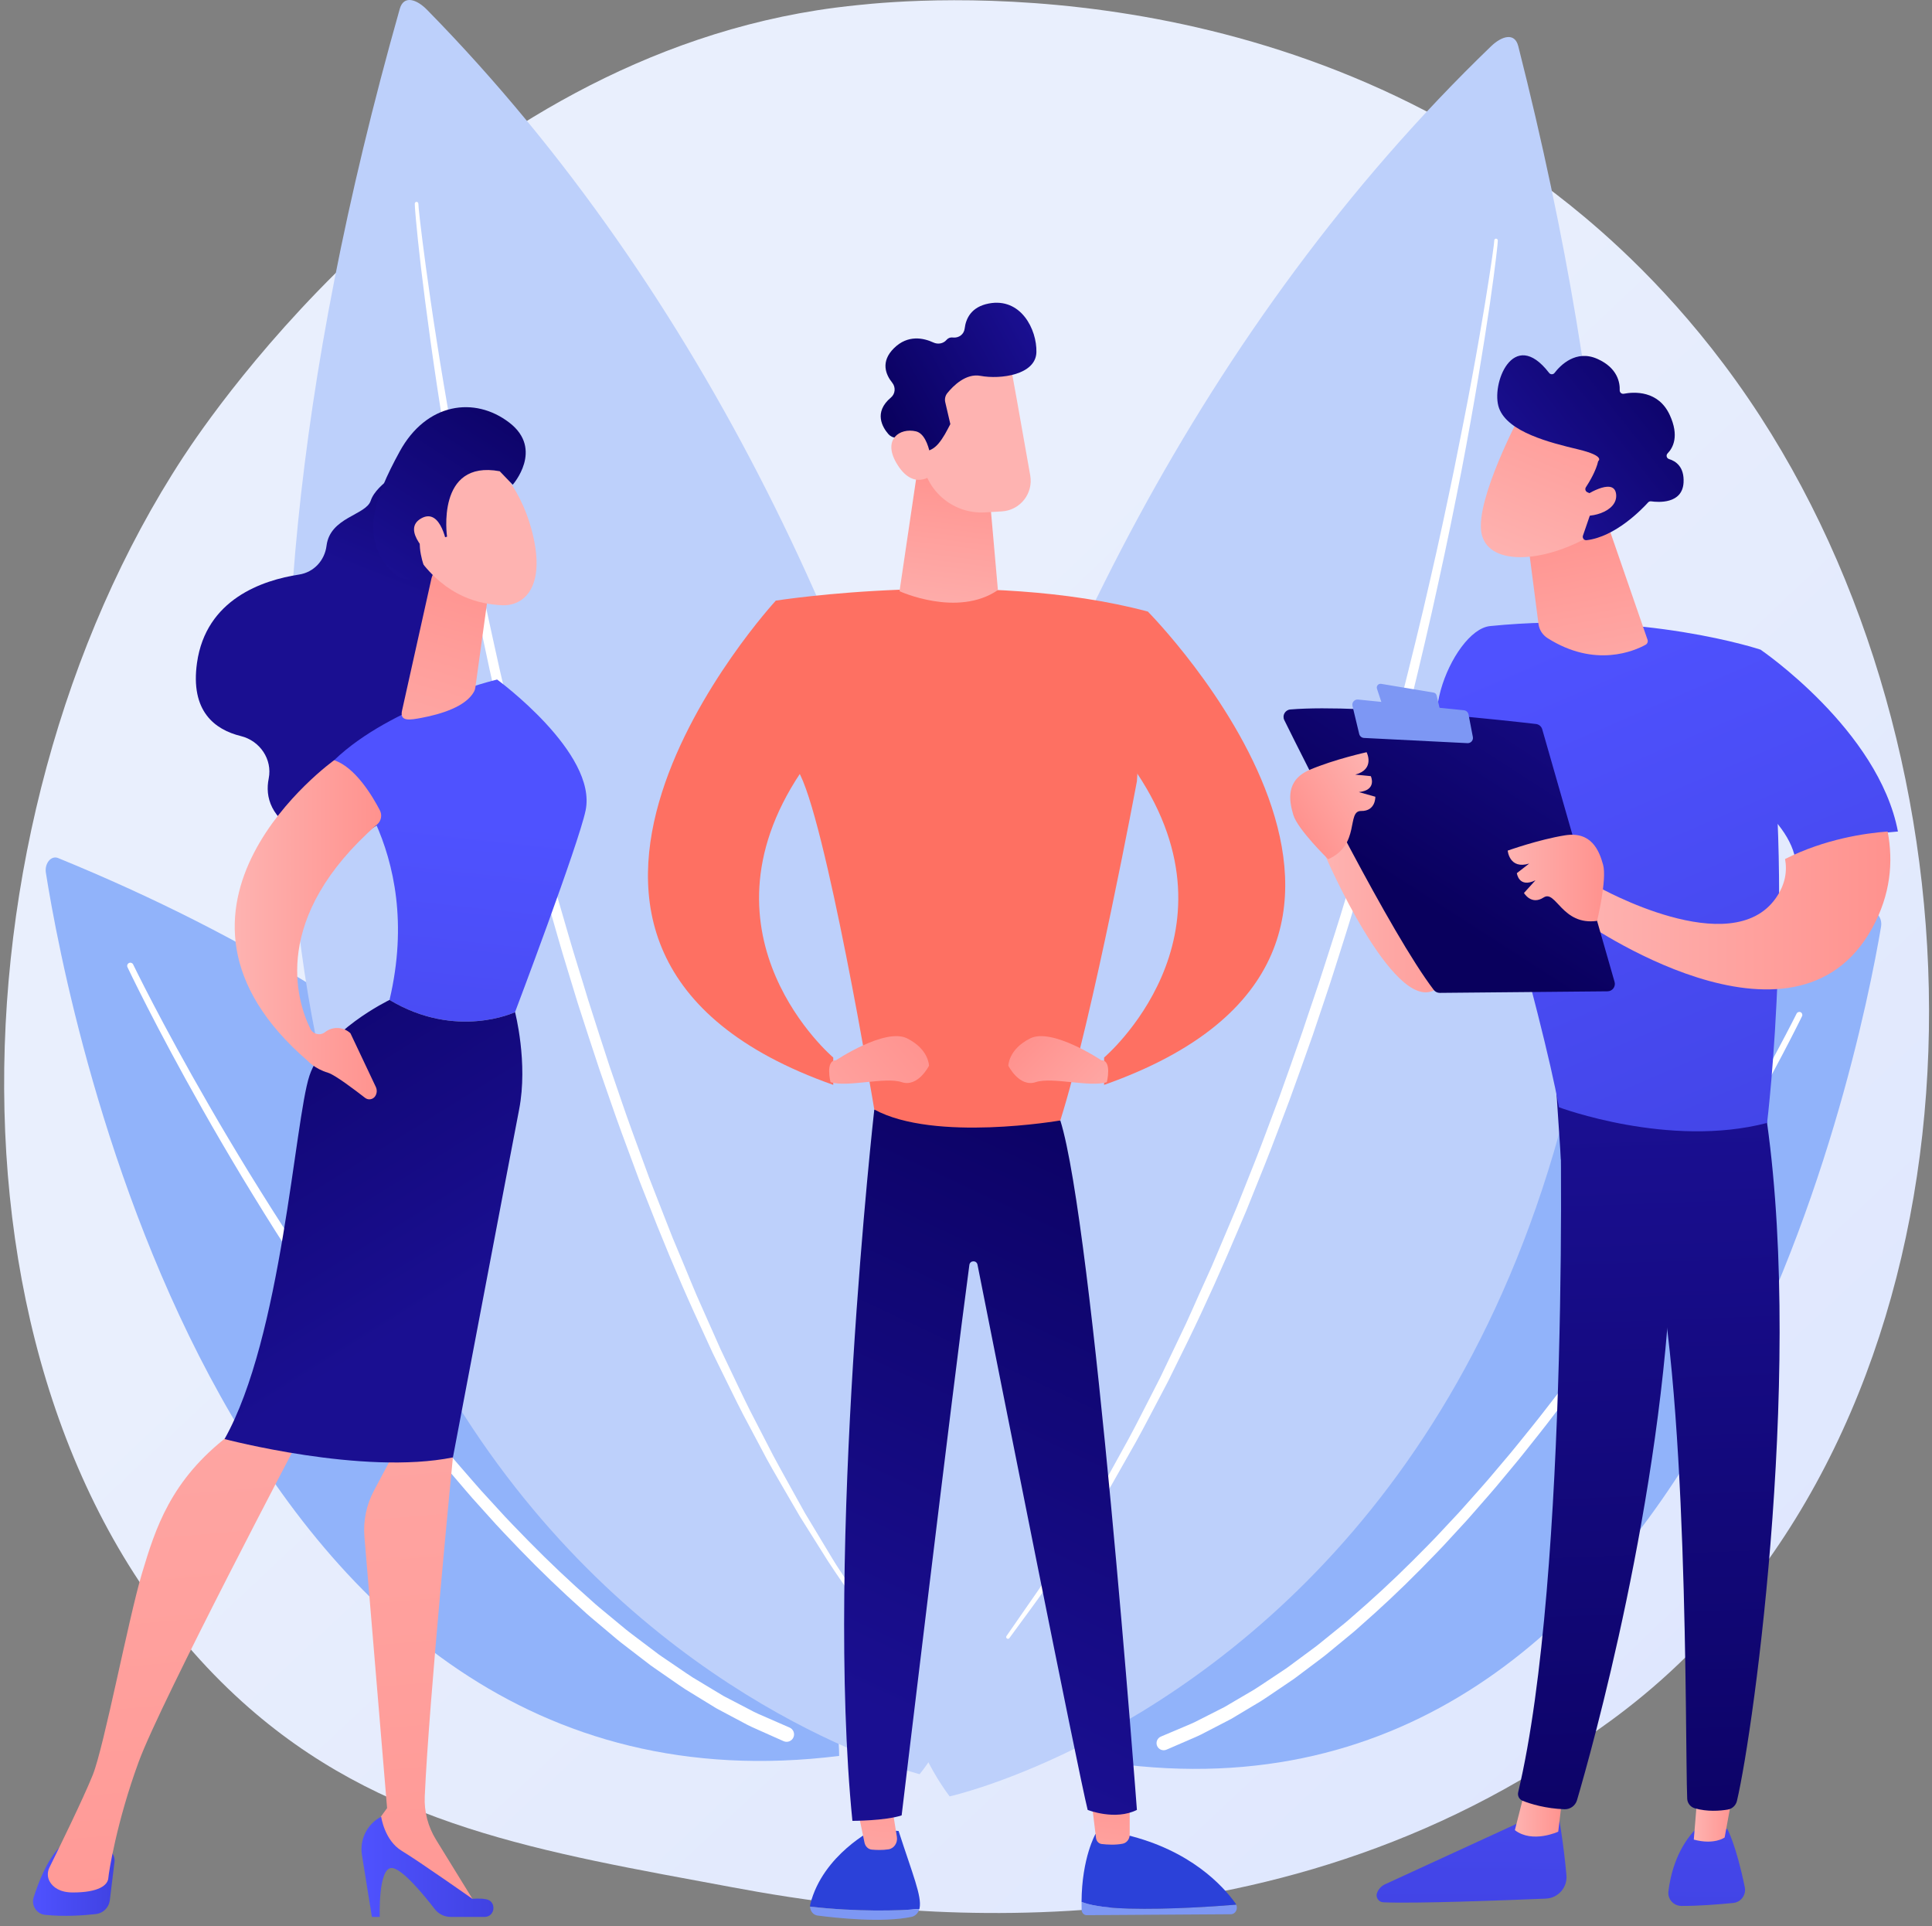 <svg width="312" height="311" viewBox="0 0 312 311" fill="none" xmlns="http://www.w3.org/2000/svg">
<rect x="0" y="0" width="312" height="311" fill="#808080" stroke="none"/>
<path d="M274.122 265.671C266.031 274.012 258.791 278.914 253.248 282.616C199.188 318.712 137.392 308.308 118.286 304.752C87.461 299.015 61.44 294.968 39.084 274.77C-11.716 228.873 -9.246 133.13 29.572 73.822C34.174 66.79 72.934 9.337 134.864 1.242C136.379 1.043 137.509 0.931 138.499 0.826C148.079 -0.188 207.448 -5.542 255.856 35.016C262.785 40.822 273.937 51.292 284.279 67.264C322.09 125.661 322.21 216.106 274.123 265.672L274.122 265.671Z" fill="url(#paint0_linear_346_129)"/>
<path d="M7.407 140.914C11.033 163.83 36.304 295.906 135.516 283.536C135.516 283.536 136.028 190.331 9.374 138.549C8.265 138.096 7.171 139.418 7.408 140.915L7.407 140.914Z" fill="#91B3FA"/>
<g style="mix-blend-mode:soft-light">
<path d="M21.505 155.741C21.505 155.741 22.628 158.069 24.727 162.093C25.777 164.102 27.068 166.536 28.588 169.306C30.104 172.077 31.845 175.188 33.791 178.554C35.732 181.924 37.889 185.542 40.213 189.343C42.556 193.132 45.046 197.116 47.73 201.167C50.384 205.236 53.236 209.368 56.178 213.533C57.657 215.609 59.181 217.679 60.704 219.761C62.271 221.809 63.802 223.898 65.41 225.927C67.023 227.952 68.595 230.009 70.258 231.979C71.08 232.972 71.899 233.964 72.716 234.952C73.538 235.936 74.39 236.89 75.22 237.854C76.059 238.812 76.88 239.778 77.722 240.718C78.574 241.647 79.421 242.572 80.265 243.493C81.928 245.354 83.668 247.098 85.353 248.838C88.744 252.297 92.16 255.498 95.487 258.43C96.301 259.185 97.151 259.872 97.981 260.557C98.81 261.243 99.627 261.919 100.43 262.583C101.221 263.262 102.041 263.875 102.845 264.478C103.646 265.083 104.433 265.676 105.204 266.259C105.589 266.549 105.97 266.837 106.347 267.122C106.728 267.401 107.121 267.653 107.501 267.916C108.265 268.435 109.009 268.942 109.736 269.436C110.466 269.924 111.162 270.426 111.868 270.867C112.58 271.295 113.272 271.712 113.942 272.114C114.612 272.517 115.261 272.908 115.887 273.285C116.2 273.475 116.507 273.659 116.809 273.841C117.12 274.003 117.426 274.164 117.726 274.32C118.925 274.944 120.025 275.517 121.02 276.035C122.002 276.58 122.928 276.959 123.725 277.306C124.522 277.653 125.2 277.949 125.749 278.189C126.847 278.668 127.433 278.924 127.433 278.924L127.514 278.96C128.122 279.225 128.4 279.933 128.134 280.541C127.869 281.148 127.161 281.425 126.554 281.161L126.546 281.157C126.546 281.157 125.945 280.889 124.816 280.387C124.253 280.135 123.557 279.825 122.74 279.461C121.923 279.096 120.974 278.696 119.971 278.131C118.956 277.591 117.831 276.994 116.607 276.344C116.302 276.181 115.989 276.015 115.672 275.844C115.365 275.656 115.052 275.465 114.734 275.269C114.097 274.878 113.437 274.474 112.756 274.056C112.075 273.638 111.371 273.206 110.648 272.762C109.932 272.307 109.227 271.791 108.487 271.287C107.751 270.778 106.996 270.256 106.223 269.72C105.839 269.45 105.442 269.188 105.055 268.902C104.675 268.609 104.29 268.314 103.9 268.015C103.122 267.417 102.328 266.807 101.518 266.185C100.707 265.566 99.88 264.936 99.083 264.242C98.275 263.562 97.452 262.869 96.617 262.167C95.782 261.465 94.926 260.761 94.109 259.991C90.767 256.995 87.341 253.731 83.947 250.211C82.261 248.441 80.521 246.667 78.86 244.778C78.019 243.844 77.172 242.905 76.321 241.961C75.481 241.007 74.663 240.028 73.827 239.056C72.999 238.078 72.149 237.11 71.33 236.113C70.516 235.111 69.7 234.107 68.882 233.101C67.226 231.105 65.661 229.025 64.057 226.975C62.458 224.921 60.937 222.809 59.379 220.738C57.867 218.633 56.354 216.543 54.886 214.445C51.966 210.238 49.139 206.066 46.51 201.961C43.852 197.875 41.386 193.858 39.069 190.039C36.769 186.208 34.637 182.561 32.721 179.168C25.029 165.599 20.589 156.181 20.589 156.181C20.468 155.928 20.576 155.624 20.83 155.502C21.082 155.382 21.385 155.49 21.506 155.741H21.505Z" fill="white"/>
</g>
<path d="M64.559 1.426C65.2 -0.837 67.297 -0.113 68.945 1.564C159.152 93.408 179.817 247.06 148.515 286.488C148.515 286.488 -5.26 247.929 64.559 1.426Z" fill="#BDD0FB"/>
<g style="mix-blend-mode:soft-light">
<path d="M67.564 32.898C67.564 32.898 67.579 33.133 67.61 33.587C67.659 34.035 67.715 34.682 67.821 35.564C68.01 37.316 68.35 39.881 68.781 43.145C69.231 46.407 69.787 50.367 70.504 54.898C71.197 59.433 72.082 64.532 73.032 70.095C74.026 75.651 75.118 81.669 76.405 88.007C77.654 94.352 79.118 101.014 80.647 107.9C82.223 114.775 83.886 121.873 85.752 129.04C86.217 130.833 86.682 132.632 87.149 134.437C87.641 136.235 88.134 138.039 88.629 139.845C89.593 143.466 90.671 147.069 91.712 150.683C92.748 154.299 93.912 157.876 94.983 161.466C96.117 165.035 97.262 168.587 98.416 172.103C99.633 175.599 100.778 179.088 102.02 182.496C102.643 184.199 103.263 185.892 103.878 187.573C104.185 188.413 104.492 189.25 104.797 190.085C105.119 190.913 105.44 191.738 105.759 192.559C106.4 194.199 107.037 195.828 107.667 197.439C107.983 198.245 108.299 199.047 108.612 199.845C108.942 200.635 109.272 201.422 109.599 202.203C110.934 205.321 112.119 208.424 113.472 211.359C114.127 212.834 114.774 214.29 115.411 215.725C115.729 216.442 116.045 217.154 116.359 217.86C116.691 218.558 117.019 219.249 117.345 219.936C118.667 222.672 119.894 225.342 121.165 227.858C122.457 230.363 123.695 232.764 124.874 235.048C126.083 237.316 127.289 239.434 128.391 241.442C128.948 242.442 129.487 243.412 130.007 244.347C130.56 245.264 131.092 246.148 131.603 246.996C132.625 248.695 133.565 250.255 134.413 251.664C135.258 253.077 136.109 254.275 136.794 255.354C137.493 256.424 138.087 257.334 138.569 258.072C139.533 259.549 140.048 260.336 140.048 260.336L140.054 260.346C140.141 260.479 140.103 260.657 139.971 260.744C139.84 260.83 139.666 260.794 139.578 260.667C139.578 260.667 139.042 259.891 138.037 258.436C137.047 256.973 135.526 254.869 133.721 252.105C132.843 250.708 131.87 249.161 130.811 247.476C130.281 246.633 129.73 245.756 129.158 244.847C128.618 243.918 128.058 242.957 127.481 241.963C126.34 239.967 125.078 237.868 123.833 235.608C122.624 233.33 121.352 230.933 120.025 228.433C118.72 225.922 117.457 223.257 116.097 220.526C115.761 219.841 115.423 219.15 115.082 218.453C114.759 217.749 114.433 217.037 114.105 216.322C113.449 214.889 112.783 213.436 112.107 211.961C109.425 206.056 106.802 199.736 104.236 193.143C103.912 192.319 103.588 191.493 103.261 190.664C102.952 189.828 102.641 188.989 102.328 188.147C101.704 186.463 101.076 184.767 100.444 183.06C99.184 179.645 98.021 176.148 96.787 172.646C95.615 169.123 94.453 165.564 93.302 161.988C92.754 160.191 92.204 158.391 91.654 156.589C91.106 154.787 90.55 152.985 90.042 151.169C89.01 147.541 87.942 143.924 86.987 140.29C86.497 138.477 86.008 136.667 85.521 134.863C85.059 133.052 84.598 131.247 84.138 129.448C82.292 122.257 80.649 115.138 79.092 108.243C77.598 101.332 76.22 94.639 75.026 88.27C73.801 81.908 72.768 75.87 71.828 70.294C70.003 59.133 68.771 49.789 67.988 43.24C67.606 39.963 67.339 37.385 67.183 35.623C67.097 34.749 67.052 34.045 67.014 33.586C66.994 33.129 66.983 32.893 66.983 32.893C66.976 32.735 67.098 32.602 67.256 32.594C67.412 32.587 67.545 32.705 67.556 32.861L67.558 32.893L67.564 32.898Z" fill="white"/>
</g>
<path d="M303.773 149.634C300.068 171.514 274.53 297.572 179.772 284.713C179.772 284.713 180.248 195.565 301.918 147.351C302.982 146.93 304.016 148.204 303.773 149.633V149.634Z" fill="#91B3FA"/>
<g style="mix-blend-mode:soft-light">
<path d="M290.136 163.669C290.136 163.669 289.038 165.885 286.99 169.711C285.964 171.622 284.705 173.937 283.222 176.57C281.743 179.205 280.047 182.162 278.15 185.361C276.259 188.564 274.16 192.003 271.897 195.613C269.617 199.212 267.194 202.997 264.585 206.843C262.004 210.707 259.233 214.63 256.377 218.582C254.94 220.553 253.462 222.516 251.984 224.492C250.463 226.434 248.977 228.416 247.419 230.341C245.856 232.261 244.329 234.211 242.718 236.078C241.922 237.019 241.129 237.959 240.336 238.895C239.539 239.828 238.716 240.73 237.911 241.644C237.099 242.551 236.304 243.468 235.489 244.358C234.664 245.238 233.844 246.114 233.028 246.985C231.418 248.747 229.736 250.398 228.106 252.044C224.827 255.317 221.525 258.344 218.314 261.113C217.528 261.827 216.708 262.475 215.907 263.122C215.107 263.77 214.319 264.408 213.544 265.035C212.78 265.676 211.989 266.253 211.215 266.821C210.441 267.392 209.683 267.952 208.941 268.501C208.569 268.775 208.202 269.046 207.839 269.314C207.47 269.576 207.093 269.814 206.727 270.061C205.991 270.55 205.273 271.028 204.573 271.493C203.869 271.951 203.198 272.424 202.519 272.838C201.834 273.241 201.168 273.632 200.522 274.011C199.877 274.389 199.252 274.756 198.65 275.11C198.349 275.287 198.054 275.461 197.763 275.632C197.464 275.785 197.17 275.934 196.882 276.081C195.728 276.665 194.67 277.203 193.713 277.687C192.768 278.198 191.878 278.551 191.112 278.875C190.347 279.199 189.695 279.475 189.168 279.697C188.113 280.145 187.549 280.383 187.549 280.383L187.472 280.416C186.887 280.663 186.614 281.338 186.862 281.921C187.109 282.506 187.783 282.778 188.368 282.531L188.375 282.528C188.375 282.528 188.953 282.277 190.037 281.809C190.579 281.574 191.247 281.285 192.033 280.945C192.819 280.604 193.73 280.233 194.694 279.702C195.672 279.196 196.752 278.637 197.93 278.028C198.224 277.875 198.523 277.718 198.829 277.56C199.124 277.383 199.426 277.203 199.732 277.02C200.345 276.653 200.98 276.273 201.637 275.881C202.292 275.488 202.969 275.082 203.667 274.665C204.356 274.237 205.035 273.75 205.748 273.276C206.457 272.796 207.185 272.304 207.93 271.8C208.301 271.545 208.684 271.299 209.055 271.03C209.423 270.754 209.794 270.475 210.169 270.194C210.92 269.629 211.686 269.055 212.467 268.469C213.249 267.884 214.047 267.291 214.817 266.635C215.597 265.993 216.391 265.34 217.196 264.676C218.002 264.013 218.828 263.349 219.617 262.621C222.845 259.791 226.156 256.704 229.438 253.373C231.069 251.698 232.752 250.018 234.359 248.229C235.174 247.346 235.993 246.455 236.817 245.561C237.63 244.659 238.423 243.729 239.232 242.809C240.035 241.881 240.857 240.965 241.651 240.02C242.44 239.071 243.23 238.119 244.024 237.165C245.629 235.273 247.147 233.3 248.702 231.356C250.253 229.408 251.73 227.405 253.241 225.44C254.71 223.443 256.178 221.459 257.605 219.467C260.441 215.473 263.188 211.514 265.745 207.615C268.329 203.734 270.729 199.918 272.985 196.29C275.224 192.65 277.301 189.184 279.17 185.958C286.666 173.061 291.01 164.099 291.01 164.099C291.128 163.858 291.028 163.566 290.788 163.448C290.547 163.33 290.257 163.43 290.138 163.669H290.136Z" fill="white"/>
</g>
<path d="M245.186 7.45C244.608 5.17 242.492 5.835 240.798 7.467C148.077 96.774 123.16 249.793 153.357 290.073C153.357 290.073 308.142 255.794 245.186 7.45Z" fill="#BDD0FB"/>
<g style="mix-blend-mode:soft-light">
<path d="M241.31 38.827C241.31 38.827 241.288 39.061 241.245 39.514C241.183 39.962 241.11 40.606 240.98 41.484C240.741 43.23 240.331 45.785 239.81 49.035C239.27 52.283 238.603 56.227 237.762 60.736C236.944 65.25 235.918 70.322 234.813 75.857C233.666 81.384 232.407 87.369 230.945 93.669C229.522 99.978 227.871 106.596 226.152 113.437C224.386 120.267 222.527 127.315 220.462 134.428C219.949 136.206 219.434 137.993 218.916 139.784C218.374 141.568 217.831 143.357 217.287 145.149C216.222 148.742 215.045 152.314 213.904 155.898C212.767 159.483 211.505 163.027 210.335 166.585C209.103 170.121 207.861 173.641 206.609 177.123C205.296 180.584 204.053 184.04 202.717 187.413C202.047 189.098 201.381 190.773 200.719 192.436C200.389 193.268 200.059 194.096 199.731 194.922C199.386 195.74 199.043 196.556 198.701 197.368C198.015 198.991 197.333 200.601 196.659 202.194C196.321 202.991 195.983 203.784 195.647 204.572C195.294 205.353 194.944 206.13 194.595 206.903C193.175 209.983 191.903 213.052 190.47 215.947C189.774 217.404 189.088 218.842 188.411 220.258C188.073 220.966 187.738 221.668 187.404 222.366C187.053 223.054 186.705 223.736 186.36 224.414C184.962 227.112 183.661 229.748 182.321 232.227C180.96 234.695 179.655 237.062 178.415 239.311C177.144 241.544 175.88 243.628 174.722 245.605C174.138 246.59 173.572 247.544 173.026 248.464C172.448 249.366 171.892 250.234 171.357 251.069C170.288 252.739 169.305 254.272 168.418 255.657C167.534 257.045 166.649 258.219 165.936 259.279C165.208 260.33 164.588 261.222 164.086 261.947C163.081 263.396 162.545 264.169 162.545 264.169L162.538 264.179C162.448 264.309 162.481 264.488 162.611 264.578C162.739 264.667 162.915 264.637 163.006 264.512C163.006 264.512 163.562 263.751 164.608 262.325C165.638 260.89 167.217 258.829 169.098 256.117C170.015 254.744 171.03 253.225 172.135 251.571C172.689 250.744 173.263 249.882 173.86 248.989C174.425 248.076 175.012 247.13 175.616 246.152C176.813 244.189 178.132 242.126 179.438 239.902C180.711 237.658 182.047 235.298 183.443 232.835C184.818 230.361 186.154 227.733 187.588 225.039C187.943 224.364 188.301 223.683 188.66 222.996C189.003 222.3 189.348 221.599 189.695 220.892C190.391 219.478 191.097 218.044 191.814 216.589C194.659 210.76 197.456 204.516 200.203 197.997C200.549 197.183 200.896 196.366 201.246 195.546C201.579 194.719 201.913 193.889 202.248 193.056C202.918 191.39 203.593 189.711 204.272 188.023C205.626 184.643 206.886 181.182 208.216 177.714C209.486 174.225 210.745 170.7 211.995 167.157C212.594 165.376 213.193 163.592 213.793 161.806C214.39 160.02 214.997 158.233 215.554 156.432C216.686 152.835 217.854 149.248 218.909 145.643C219.449 143.844 219.988 142.049 220.525 140.259C221.037 138.462 221.547 136.67 222.056 134.885C224.102 127.748 225.942 120.678 227.688 113.828C229.374 106.962 230.936 100.31 232.307 93.977C233.707 87.651 234.908 81.644 236.001 76.097C238.134 64.99 239.625 55.684 240.589 49.159C241.061 45.894 241.4 43.325 241.605 41.568C241.715 40.697 241.78 39.995 241.831 39.536C241.865 39.081 241.881 38.845 241.881 38.845C241.892 38.687 241.774 38.55 241.616 38.538C241.461 38.527 241.325 38.641 241.31 38.796L241.307 38.828L241.31 38.827Z" fill="white"/>
</g>
<path d="M66.065 75.382C66.065 75.382 60.829 77.929 59.867 80.854C59.094 83.202 53.305 83.504 52.733 88.12C52.438 90.505 50.674 92.413 48.299 92.776C42.387 93.682 33.274 96.753 31.816 107.019C30.703 114.856 34.697 117.827 38.891 118.856C41.969 119.612 44.016 122.606 43.393 125.715C42.795 128.697 43.687 132.144 48.853 134.869C60.429 140.977 71.989 120.398 71.989 120.398L74.358 84.465L66.065 75.379V75.382Z" fill="url(#paint1_linear_346_129)"/>
<path d="M18.484 300.687L17.735 306.844C17.593 308.013 16.673 308.936 15.505 309.069C13.53 309.295 10.362 309.526 7.263 309.199C5.903 309.055 5.019 307.677 5.435 306.373C6.19 303.996 7.573 300.427 9.565 298.328H16.396C17.66 298.328 18.638 299.433 18.485 300.687H18.484Z" fill="url(#paint2_linear_346_129)"/>
<path d="M71.988 228.55L73.141 235.332C73.141 235.332 69.28 274.442 68.593 290.087C68.485 292.54 69.12 294.963 70.407 297.054L77.121 307.956L60.058 297.887L59.718 295.805L62.511 291.965L58.852 248.151C58.638 245.578 59.169 242.997 60.382 240.716L63.911 234.085L71.988 228.549V228.55Z" fill="url(#paint3_linear_346_129)"/>
<path d="M78.246 309.536H72.801C71.781 309.536 70.82 309.069 70.198 308.261C68.501 306.055 64.983 301.751 63.301 301.639C61.038 301.488 61.327 309.536 61.327 309.536H60.058L58.451 299.535C58.047 297.019 59.298 294.526 61.557 293.348C61.557 293.348 62.075 297.174 64.881 298.867C67.687 300.56 76.3 306.623 76.3 306.623C76.3 306.623 77.355 306.473 78.513 306.682C80.231 306.993 79.991 309.537 78.245 309.537L78.246 309.536Z" fill="url(#paint4_linear_346_129)"/>
<path d="M48.618 231.772C48.618 231.772 25.998 274.68 22.402 284.476C18.807 294.273 17.547 302.446 17.499 303.22C17.424 304.428 15.92 305.588 11.774 305.588C9.634 305.588 8.586 304.73 8.073 303.901C7.635 303.193 7.612 302.307 7.981 301.56C9.29 298.912 13.442 290.449 14.98 286.611C16.817 282.029 20.766 261.261 22.932 254.04C25.098 246.82 27.547 238.987 36.979 231.772C36.979 231.772 43.454 225.43 48.619 231.772H48.618Z" fill="url(#paint5_linear_346_129)"/>
<path d="M62.906 161.464C68.741 136.739 53.959 122.755 53.959 122.755C63.286 113.802 80.279 109.729 80.279 109.729C80.279 109.729 96.495 121.584 94.571 130.863C93.444 136.301 83.173 163.438 83.173 163.438C83.173 163.438 73.677 167.933 62.905 161.464H62.906Z" fill="url(#paint6_linear_346_129)"/>
<path d="M49.97 173.705C52.344 166.552 62.907 161.465 62.907 161.465C73.678 167.934 83.176 163.439 83.176 163.439C83.176 163.439 85.305 171.581 83.836 179.146C82.365 186.712 73.143 235.334 73.143 235.334C58.611 238.278 36.261 232.372 36.261 232.372C45.518 215.938 47.597 180.86 49.971 173.707L49.97 173.705Z" fill="url(#paint7_linear_346_129)"/>
<path d="M69.68 93.39L64.936 114.699C64.481 116.575 66.192 116.268 68.09 115.911C71.198 115.325 75.203 114.119 76.542 111.7C76.677 111.454 76.746 111.176 76.784 110.896L78.822 96.12C78.984 94.948 78.35 93.811 77.269 93.331L73.336 91.587C71.822 90.915 70.069 91.779 69.68 93.389V93.39Z" fill="url(#paint8_linear_346_129)"/>
<path d="M53.961 122.756C53.961 122.756 20.851 146.445 49.726 171.336C49.726 171.336 50.827 172.582 52.993 173.23C54.086 173.557 57.322 176.004 58.962 177.28C59.489 177.691 60.251 177.551 60.606 176.984C60.884 176.54 60.916 175.986 60.692 175.513L56.593 166.845C55.454 165.783 53.712 165.708 52.487 166.667C51.704 167.279 50.559 167.023 50.121 166.132C47.89 161.586 43.675 148.214 60.926 133.105C61.575 132.538 61.739 131.598 61.34 130.834C60.128 128.505 57.356 123.881 53.962 122.756H53.961Z" fill="url(#paint9_linear_346_129)"/>
<path d="M78.767 73.966C78.767 73.966 83.817 77.384 85.987 86.091C88.158 94.797 84.63 97.92 81.015 97.729C77.4 97.538 72.158 96.42 67.617 90.174C63.076 83.928 72.148 69.789 78.767 73.966Z" fill="url(#paint10_linear_346_129)"/>
<path d="M72.196 86.661C72.196 86.661 70.346 74.186 80.703 76.094L82.797 78.274C82.797 78.274 87.867 72.565 82.256 68.249C76.646 63.933 68.86 65.037 64.553 72.895C60.245 80.752 58.682 86.273 62.292 91.155C65.903 96.037 68.618 91.849 68.618 91.849C68.618 91.849 66.961 87.624 68.336 85.811C69.71 83.998 71.483 86.865 71.483 86.865L72.195 86.659L72.196 86.661Z" fill="url(#paint11_linear_346_129)"/>
<path d="M72.225 88.282C72.225 88.282 71.311 81.865 68.033 83.699C64.755 85.533 69.214 89.695 71.003 91.11L72.225 88.281V88.282Z" fill="url(#paint12_linear_346_129)"/>
<path d="M214.115 138.388C214.115 138.388 224.889 163.25 231.518 159.935C238.148 156.621 243.12 129.273 243.12 129.273C243.12 129.273 222.402 124.301 214.115 138.389V138.388Z" fill="url(#paint13_linear_346_129)"/>
<path d="M251.625 292.666C251.625 292.666 252.526 297.765 252.967 302.812C253.14 304.784 251.62 306.497 249.64 306.58C242.92 306.859 228.542 307.404 223.383 307.174C222.607 307.139 222.101 306.346 222.388 305.625C222.628 305.02 223.092 304.531 223.683 304.26L247.432 293.345L251.625 292.667V292.666Z" fill="url(#paint14_linear_346_129)"/>
<path d="M252.363 289.67L251.64 295.769C251.64 295.769 247.48 297.706 244.638 295.525L246.361 288.729L252.363 289.67Z" fill="url(#paint15_linear_346_129)"/>
<path d="M251.82 175.014C252.133 176.607 253.497 254.491 245.173 289.392C245.037 289.962 245.325 290.549 245.867 290.77C247.144 291.292 249.647 292.047 252.647 292.148C253.576 292.18 254.409 291.576 254.671 290.684C257.05 282.586 268.454 242.013 269.941 203.255C271.603 159.948 269.941 201.781 269.941 201.781L268.966 175.01L251.819 175.013L251.82 175.014Z" fill="url(#paint16_linear_346_129)"/>
<path d="M278.944 295.328C278.944 295.328 280.377 297.903 281.765 304.741C282.016 305.977 281.153 307.159 279.899 307.283C277.679 307.501 274.263 307.781 271.526 307.762C270.265 307.753 269.28 306.655 269.432 305.403C269.735 302.906 270.68 298.81 273.597 295.618L278.945 295.328H278.944Z" fill="url(#paint17_linear_346_129)"/>
<path d="M280.204 287.483L278.513 296.706C278.513 296.706 276.841 297.95 273.534 297.048L274.341 287.125L280.204 287.483Z" fill="url(#paint18_linear_346_129)"/>
<path d="M284.771 177.405C291.579 218.496 283.293 278.967 280.5 290.802C280.328 291.527 279.744 292.082 279.009 292.204C277.761 292.411 275.708 292.579 273.683 291.991C272.985 291.789 272.495 291.16 272.467 290.434C272.091 280.866 272.766 222.123 266.422 198.908C266.101 197.732 265.383 196.706 264.389 195.999L252.075 187.244L251.131 173.094L284.771 177.405Z" fill="url(#paint19_linear_346_129)"/>
<path d="M240.635 101.095C265.496 98.609 284.304 104.901 284.304 104.901C290.386 140.39 285.368 181.325 285.368 181.325C269.571 185.468 251.752 178.793 251.752 178.793C249.126 163.959 236.877 122.212 236.877 122.212C226.907 120.974 234.373 101.722 240.637 101.095H240.635Z" fill="url(#paint20_linear_346_129)"/>
<path d="M276.477 124.659L284.303 104.9C284.303 104.9 303.362 117.85 306.497 134.269C302.896 134.534 296.342 135.471 289.929 138.71C288.519 130.958 276.477 124.659 276.477 124.659Z" fill="url(#paint21_linear_346_129)"/>
<path d="M258.165 143.25C258.165 143.25 279.564 155.344 286.783 145.017C288.282 142.874 288.641 140.742 288.271 138.711C294.686 135.472 301.239 134.536 304.839 134.27C305.784 139.219 305.285 144.484 302.376 149.805C289.729 172.94 255.332 148.526 255.332 148.526L258.163 143.25H258.165Z" fill="url(#paint22_linear_346_129)"/>
<path d="M260.736 158.55L249.057 117.765C248.925 117.302 248.53 116.965 248.051 116.909C245.935 116.662 239.804 115.97 232.725 115.371C224.198 114.65 214.296 114.065 208.378 114.562C207.537 114.633 207.029 115.522 207.403 116.279C210.768 123.087 224.609 150.779 231.542 159.851C231.771 160.151 232.126 160.327 232.505 160.324L259.601 160.072C260.39 160.064 260.955 159.309 260.738 158.551L260.736 158.55Z" fill="url(#paint23_linear_346_129)"/>
<path d="M231.513 111.835L223.046 110.424C222.595 110.35 222.225 110.781 222.369 111.215L223.207 113.755C223.28 113.976 223.473 114.135 223.703 114.167L231.851 115.255C232.273 115.312 232.62 114.928 232.524 114.514L232.005 112.297C231.949 112.058 231.755 111.876 231.513 111.836V111.835Z" fill="#7D97F4"/>
<path d="M237.853 119.004L237.155 115.371C237.085 115.006 236.784 114.731 236.415 114.693L219.313 112.957C218.738 112.9 218.277 113.426 218.412 113.989L219.499 118.517C219.586 118.879 219.901 119.141 220.274 119.16L236.986 120.001C237.53 120.029 237.955 119.539 237.853 119.004Z" fill="#7D97F4"/>
<path d="M257.914 148.696C257.914 148.696 259.54 142.007 258.885 139.633C258.228 137.26 256.957 134.208 252.719 134.887C248.482 135.565 243.482 137.351 243.482 137.351C243.482 137.351 243.734 140.442 246.956 139.444L244.959 140.99C244.959 140.99 245.245 143.466 247.965 142.144L246.108 144.193C246.108 144.193 247.276 146.225 249.278 144.922C251.279 143.618 252.238 149.502 257.915 148.697L257.914 148.696Z" fill="url(#paint24_linear_346_129)"/>
<path d="M214.492 138.742C214.492 138.742 209.559 133.939 208.855 131.58C208.15 129.22 207.606 125.96 211.557 124.282C215.508 122.606 220.693 121.463 220.693 121.463C220.693 121.463 222.121 124.217 218.862 125.083L221.375 125.331C221.375 125.331 222.448 127.579 219.44 127.904L222.103 128.653C222.103 128.653 222.193 130.996 219.804 130.955C217.416 130.914 219.729 136.409 214.492 138.742Z" fill="url(#paint25_linear_346_129)"/>
<path d="M259.567 84.521L266.06 103.296C266.168 103.607 266.04 103.952 265.751 104.111C263.981 105.089 257.605 107.918 249.921 103.046C249.121 102.538 248.575 101.71 248.454 100.771L246.351 84.519H259.567V84.521Z" fill="url(#paint26_linear_346_129)"/>
<path d="M245.44 67.132C245.44 67.132 238.31 80.552 239.224 85.973C240.138 91.394 248.974 91.005 256.69 86.602L262.081 72.111L245.44 67.131V67.132Z" fill="url(#paint27_linear_346_129)"/>
<path d="M256.349 79.486C256.035 79.346 255.919 78.962 256.108 78.676C256.679 77.804 257.749 76.024 258.091 74.464C258.091 74.464 259.372 73.643 254.829 72.555C250.285 71.468 243.509 69.779 242.085 65.912C240.696 62.141 244.345 52.659 250.166 60.215C250.387 60.502 250.822 60.508 251.042 60.22C251.996 58.978 254.505 56.4 257.988 57.963C261.247 59.425 261.614 61.814 261.569 63.017C261.556 63.371 261.873 63.646 262.221 63.581C263.868 63.267 267.823 62.996 269.668 67.053C271.189 70.395 270.2 72.286 269.301 73.211C269.009 73.51 269.137 74.005 269.537 74.127C270.62 74.459 272.019 75.377 271.879 77.915C271.685 81.422 267.764 81.114 266.647 80.954C266.465 80.928 266.28 80.99 266.156 81.127C265.199 82.187 260.885 86.686 256.217 87.228C255.813 87.275 255.499 86.875 255.631 86.491L257.651 80.618C257.745 80.345 257.615 80.045 257.351 79.928L256.349 79.484V79.486Z" fill="url(#paint28_linear_346_129)"/>
<path d="M255.537 80.318C255.537 80.318 260.612 76.836 260.984 79.769C261.355 82.701 256.413 84.017 253.965 82.923L255.537 80.318Z" fill="url(#paint29_linear_346_129)"/>
<path d="M130.817 307.871C130.814 307.737 130.823 307.602 130.858 307.466C132.878 299.454 141.142 295.348 141.142 295.348L145.116 295.659C147.402 302.721 148.875 306.168 148.508 308.097C148.498 308.151 148.481 308.203 148.467 308.255C145.189 308.548 138.44 308.739 130.817 307.871Z" fill="url(#paint30_linear_346_129)"/>
<path d="M148.467 308.255C148.29 308.9 147.815 309.4 147.206 309.528C142.542 310.509 135.13 309.72 132.018 309.313C131.331 309.222 130.829 308.588 130.818 307.871C138.441 308.739 145.189 308.548 148.468 308.255H148.467Z" fill="#7D97F4"/>
<path d="M137.869 289.162L139.609 297.539C139.737 298.152 140.208 298.612 140.78 298.667C141.479 298.732 142.475 298.771 143.476 298.623C144.374 298.492 144.998 297.579 144.839 296.6L143.629 289.162H137.869Z" fill="url(#paint31_linear_346_129)"/>
<path d="M182.237 308.185C177.991 308.065 175.796 307.566 174.661 307.102C174.659 307.523 174.661 307.953 174.674 308.398C174.689 308.874 175.042 309.253 175.475 309.251L198.78 309.101C199.524 309.096 199.959 308.234 199.636 307.551C196.581 307.804 188.797 308.368 182.236 308.185H182.237Z" fill="#7D97F4"/>
<path d="M199.636 307.552C199.609 307.493 199.584 307.432 199.544 307.376C197.486 304.5 192.243 298.773 181.885 296.29L176.915 296.133C176.915 296.133 174.702 299.979 174.66 307.103C175.795 307.568 177.99 308.067 182.236 308.186C188.797 308.37 196.58 307.805 199.636 307.553V307.552Z" fill="url(#paint32_linear_346_129)"/>
<path d="M175.995 288.602C176.05 288.973 176.731 294.603 176.995 296.785C177.058 297.304 177.434 297.706 177.907 297.762C178.753 297.863 180.122 297.954 181.321 297.709C181.967 297.577 182.435 296.956 182.435 296.234V287.396L175.996 288.602H175.995Z" fill="url(#paint33_linear_346_129)"/>
<path d="M141.19 179.16C141.19 179.16 133.238 249.844 137.655 294.023C137.655 294.023 142.957 294.023 145.607 293.139C145.607 293.139 153.871 224.027 156.545 204.251C156.645 203.506 157.71 203.472 157.856 204.21C161.154 220.848 174.109 286.094 175.648 292.256C175.648 292.256 180.066 294.024 183.6 292.256C183.6 292.256 176.532 197.715 171.231 180.928L141.19 179.16Z" fill="url(#paint34_linear_346_129)"/>
<path d="M125.286 96.987C125.286 96.987 158.861 91.685 185.368 98.754L183.6 126.145C183.6 126.145 176.532 164.138 171.231 180.925C171.231 180.925 150.909 184.459 141.19 179.158C141.19 179.158 133.238 131.445 128.82 124.377C128.82 124.377 124.402 105.822 125.286 96.987Z" fill="url(#paint35_linear_346_129)"/>
<path d="M148.609 72.846L145.265 95.465C145.265 95.465 154.609 99.758 161.153 95.281L159.744 79.318L148.609 72.847V72.846Z" fill="url(#paint36_linear_346_129)"/>
<path d="M163.01 58.118C163.116 58.309 165.132 69.715 166.373 76.775C166.886 79.693 164.741 82.402 161.785 82.578L159.078 82.738C154.103 83.033 149.722 79.491 148.969 74.565L147.011 61.775C147.011 61.775 160.455 53.48 163.011 58.119L163.01 58.118Z" fill="url(#paint37_linear_346_129)"/>
<path d="M144.091 61.805C143.053 60.514 142.148 58.427 144.358 56.232C146.597 54.01 149.136 54.563 150.746 55.309C151.459 55.639 152.338 55.493 152.846 54.893C153.072 54.627 153.406 54.445 153.902 54.501C154.838 54.606 155.674 53.988 155.785 53.052C155.976 51.448 156.831 49.559 159.667 49.011C164.868 48.006 167.463 53.211 167.37 56.87C167.278 60.528 161.577 61.297 158.342 60.691C155.966 60.245 153.912 62.333 152.988 63.472C152.653 63.886 152.527 64.429 152.649 64.947L153.471 68.481C152.901 69.58 152.343 70.702 151.542 71.64C150.966 72.316 150.335 72.688 149.665 72.846C148.695 71.04 145.982 70.734 144.721 70.694C144.239 70.678 143.789 70.466 143.471 70.102C142.521 69.011 141.031 66.578 143.881 64.188C144.589 63.594 144.67 62.525 144.091 61.805Z" fill="url(#paint38_linear_346_129)"/>
<path d="M150.602 76.631C150.602 76.631 150.489 70.248 147.907 69.649C145.323 69.049 142.537 70.917 144.746 74.738C147.494 79.491 150.602 76.631 150.602 76.631Z" fill="url(#paint39_linear_346_129)"/>
<path d="M125.286 96.986C125.286 96.986 73.156 153.534 134.563 175.182V170.764C134.563 170.764 111.59 151.325 129.262 124.819C129.262 124.819 127.052 99.638 125.286 96.986Z" fill="url(#paint40_linear_346_129)"/>
<path d="M135.005 171.205C135.005 171.205 142.957 165.904 146.491 167.671C150.025 169.439 150.025 172.089 150.025 172.089C150.025 172.089 148.258 175.623 145.607 174.739C142.957 173.856 136.772 175.623 134.121 174.739C134.121 174.739 133.238 171.205 135.005 171.205Z" fill="url(#paint41_linear_346_129)"/>
<path d="M185.368 98.756C185.368 98.756 239.706 153.536 178.3 175.183V170.766C178.3 170.766 201.273 151.327 183.601 124.821C183.601 124.821 181.834 103.174 185.369 98.756H185.368Z" fill="url(#paint42_linear_346_129)"/>
<path d="M177.858 171.205C177.858 171.205 169.906 165.904 166.372 167.671C162.838 169.439 162.838 172.089 162.838 172.089C162.838 172.089 164.605 175.623 167.256 174.739C169.906 173.856 176.091 175.623 178.742 174.739C178.742 174.739 179.625 171.205 177.858 171.205Z" fill="url(#paint43_linear_346_129)"/>
<defs>
<linearGradient id="paint0_linear_346_129" x1="339.931" y1="359.278" x2="120.75" y2="125.958" gradientUnits="userSpaceOnUse">
<stop stop-color="#DAE3FE"/>
<stop offset="1" stop-color="#E9EFFD"/>
</linearGradient>
<linearGradient id="paint1_linear_346_129" x1="75.274" y1="54.426" x2="59.743" y2="93.385" gradientUnits="userSpaceOnUse">
<stop stop-color="#09005D"/>
<stop offset="1" stop-color="#1A0F91"/>
</linearGradient>
<linearGradient id="paint2_linear_346_129" x1="5.33" y1="303.846" x2="18.5" y2="303.846" gradientUnits="userSpaceOnUse">
<stop stop-color="#4F52FF"/>
<stop offset="1" stop-color="#4042E2"/>
</linearGradient>
<linearGradient id="paint3_linear_346_129" x1="74.148" y1="355.781" x2="55.196" y2="134.276" gradientUnits="userSpaceOnUse">
<stop stop-color="#FF928E"/>
<stop offset="1" stop-color="#FEB3B1"/>
</linearGradient>
<linearGradient id="paint4_linear_346_129" x1="58.376" y1="301.441" x2="79.685" y2="301.441" gradientUnits="userSpaceOnUse">
<stop stop-color="#4F52FF"/>
<stop offset="1" stop-color="#4042E2"/>
</linearGradient>
<linearGradient id="paint5_linear_346_129" x1="36.024" y1="359.077" x2="17.067" y2="137.515" gradientUnits="userSpaceOnUse">
<stop stop-color="#FF928E"/>
<stop offset="1" stop-color="#FEB3B1"/>
</linearGradient>
<linearGradient id="paint6_linear_346_129" x1="73.68" y1="132.406" x2="64.203" y2="220.328" gradientUnits="userSpaceOnUse">
<stop stop-color="#4F52FF"/>
<stop offset="1" stop-color="#4042E2"/>
</linearGradient>
<linearGradient id="paint7_linear_346_129" x1="21.479" y1="136.724" x2="68.861" y2="212.536" gradientUnits="userSpaceOnUse">
<stop stop-color="#09005D"/>
<stop offset="1" stop-color="#1A0F91"/>
</linearGradient>
<linearGradient id="paint8_linear_346_129" x1="76.696" y1="90.141" x2="63.702" y2="135.369" gradientUnits="userSpaceOnUse">
<stop stop-color="#FF928E"/>
<stop offset="1" stop-color="#FEB3B1"/>
</linearGradient>
<linearGradient id="paint9_linear_346_129" x1="61.554" y1="150.135" x2="37.904" y2="150.135" gradientUnits="userSpaceOnUse">
<stop stop-color="#FF928E"/>
<stop offset="1" stop-color="#FEB3B1"/>
</linearGradient>
<linearGradient id="paint10_linear_346_129" x1="-846.703" y1="1547.01" x2="-827.795" y2="1517.13" gradientUnits="userSpaceOnUse">
<stop stop-color="#FF928E"/>
<stop offset="1" stop-color="#FEB3B1"/>
</linearGradient>
<linearGradient id="paint11_linear_346_129" x1="85.391" y1="57.531" x2="62.588" y2="92.732" gradientUnits="userSpaceOnUse">
<stop stop-color="#09005D"/>
<stop offset="1" stop-color="#1A0F91"/>
</linearGradient>
<linearGradient id="paint12_linear_346_129" x1="-852.108" y1="1543.59" x2="-833.201" y2="1513.71" gradientUnits="userSpaceOnUse">
<stop stop-color="#FF928E"/>
<stop offset="1" stop-color="#FEB3B1"/>
</linearGradient>
<linearGradient id="paint13_linear_346_129" x1="243.121" y1="144.33" x2="214.115" y2="144.33" gradientUnits="userSpaceOnUse">
<stop stop-color="#FF928E"/>
<stop offset="1" stop-color="#FEB3B1"/>
</linearGradient>
<linearGradient id="paint14_linear_346_129" x1="238.156" y1="248.323" x2="237.535" y2="316.537" gradientUnits="userSpaceOnUse">
<stop stop-color="#4F52FF"/>
<stop offset="1" stop-color="#4042E2"/>
</linearGradient>
<linearGradient id="paint15_linear_346_129" x1="252.363" y1="292.644" x2="244.638" y2="292.644" gradientUnits="userSpaceOnUse">
<stop stop-color="#FF928E"/>
<stop offset="1" stop-color="#FEB3B1"/>
</linearGradient>
<linearGradient id="paint16_linear_346_129" x1="261.091" y1="322.038" x2="255.819" y2="180.57" gradientUnits="userSpaceOnUse">
<stop stop-color="#09005D"/>
<stop offset="1" stop-color="#1A0F91"/>
</linearGradient>
<linearGradient id="paint17_linear_346_129" x1="276.127" y1="248.67" x2="275.507" y2="316.884" gradientUnits="userSpaceOnUse">
<stop stop-color="#4F52FF"/>
<stop offset="1" stop-color="#4042E2"/>
</linearGradient>
<linearGradient id="paint18_linear_346_129" x1="280.202" y1="292.251" x2="273.533" y2="292.251" gradientUnits="userSpaceOnUse">
<stop stop-color="#FF928E"/>
<stop offset="1" stop-color="#FEB3B1"/>
</linearGradient>
<linearGradient id="paint19_linear_346_129" x1="274.129" y1="321.552" x2="268.858" y2="180.085" gradientUnits="userSpaceOnUse">
<stop stop-color="#09005D"/>
<stop offset="1" stop-color="#1A0F91"/>
</linearGradient>
<linearGradient id="paint20_linear_346_129" x1="250.993" y1="102.346" x2="294.472" y2="203.172" gradientUnits="userSpaceOnUse">
<stop stop-color="#4F52FF"/>
<stop offset="1" stop-color="#4042E2"/>
</linearGradient>
<linearGradient id="paint21_linear_346_129" x1="275.583" y1="91.743" x2="319.061" y2="192.568" gradientUnits="userSpaceOnUse">
<stop stop-color="#4F52FF"/>
<stop offset="1" stop-color="#4042E2"/>
</linearGradient>
<linearGradient id="paint22_linear_346_129" x1="305.274" y1="147.018" x2="255.332" y2="147.018" gradientUnits="userSpaceOnUse">
<stop stop-color="#FF928E"/>
<stop offset="1" stop-color="#FEB3B1"/>
</linearGradient>
<linearGradient id="paint23_linear_346_129" x1="228.742" y1="145.525" x2="257.228" y2="101.297" gradientUnits="userSpaceOnUse">
<stop stop-color="#09005D"/>
<stop offset="1" stop-color="#1A0F91"/>
</linearGradient>
<linearGradient id="paint24_linear_346_129" x1="259.039" y1="141.782" x2="243.481" y2="141.782" gradientUnits="userSpaceOnUse">
<stop stop-color="#FF928E"/>
<stop offset="1" stop-color="#FEB3B1"/>
</linearGradient>
<linearGradient id="paint25_linear_346_129" x1="209.877" y1="133.476" x2="223.059" y2="125.21" gradientUnits="userSpaceOnUse">
<stop stop-color="#FF928E"/>
<stop offset="1" stop-color="#FEB3B1"/>
</linearGradient>
<linearGradient id="paint26_linear_346_129" x1="253.744" y1="83.297" x2="260.492" y2="119.28" gradientUnits="userSpaceOnUse">
<stop stop-color="#FF928E"/>
<stop offset="1" stop-color="#FEB3B1"/>
</linearGradient>
<linearGradient id="paint27_linear_346_129" x1="258.91" y1="57.558" x2="244.667" y2="91.791" gradientUnits="userSpaceOnUse">
<stop stop-color="#FF928E"/>
<stop offset="1" stop-color="#FEB3B1"/>
</linearGradient>
<linearGradient id="paint28_linear_346_129" x1="274.889" y1="55.377" x2="246.843" y2="77.531" gradientUnits="userSpaceOnUse">
<stop stop-color="#09005D"/>
<stop offset="1" stop-color="#1A0F91"/>
</linearGradient>
<linearGradient id="paint29_linear_346_129" x1="266.268" y1="60.618" x2="252.025" y2="94.851" gradientUnits="userSpaceOnUse">
<stop stop-color="#FF928E"/>
<stop offset="1" stop-color="#FEB3B1"/>
</linearGradient>
<linearGradient id="paint30_linear_346_129" x1="141.483" y1="361.396" x2="140.427" y2="329.715" gradientUnits="userSpaceOnUse">
<stop stop-color="#7C27DD"/>
<stop offset="1" stop-color="#2B41D9"/>
</linearGradient>
<linearGradient id="paint31_linear_346_129" x1="142.74" y1="281.1" x2="139.197" y2="312.02" gradientUnits="userSpaceOnUse">
<stop stop-color="#FF928E"/>
<stop offset="1" stop-color="#FEB3B1"/>
</linearGradient>
<linearGradient id="paint32_linear_346_129" x1="184.687" y1="380.988" x2="185.743" y2="349.307" gradientUnits="userSpaceOnUse">
<stop stop-color="#7C27DD"/>
<stop offset="1" stop-color="#2B41D9"/>
</linearGradient>
<linearGradient id="paint33_linear_346_129" x1="180.063" y1="285.057" x2="176.748" y2="313.981" gradientUnits="userSpaceOnUse">
<stop stop-color="#FF928E"/>
<stop offset="1" stop-color="#FEB3B1"/>
</linearGradient>
<linearGradient id="paint34_linear_346_129" x1="193.221" y1="169.916" x2="142.995" y2="277.113" gradientUnits="userSpaceOnUse">
<stop stop-color="#09005D"/>
<stop offset="1" stop-color="#1A0F91"/>
</linearGradient>
<linearGradient id="paint35_linear_346_129" x1="215.153" y1="36.941" x2="185.167" y2="82.669" gradientUnits="userSpaceOnUse">
<stop stop-color="#FF928E"/>
<stop offset="1" stop-color="#FE7062"/>
</linearGradient>
<linearGradient id="paint36_linear_346_129" x1="155.724" y1="74.711" x2="152.226" y2="103.447" gradientUnits="userSpaceOnUse">
<stop stop-color="#FF928E"/>
<stop offset="1" stop-color="#FEB3B1"/>
</linearGradient>
<linearGradient id="paint37_linear_346_129" x1="47.552" y1="-87.118" x2="71.398" y2="-53.184" gradientUnits="userSpaceOnUse">
<stop stop-color="#FF928E"/>
<stop offset="1" stop-color="#FEB3B1"/>
</linearGradient>
<linearGradient id="paint38_linear_346_129" x1="141.797" y1="67.347" x2="166.902" y2="53.506" gradientUnits="userSpaceOnUse">
<stop stop-color="#09005D"/>
<stop offset="1" stop-color="#1A0F91"/>
</linearGradient>
<linearGradient id="paint39_linear_346_129" x1="38.921" y1="-81.052" x2="62.766" y2="-47.118" gradientUnits="userSpaceOnUse">
<stop stop-color="#FF928E"/>
<stop offset="1" stop-color="#FEB3B1"/>
</linearGradient>
<linearGradient id="paint40_linear_346_129" x1="200.588" y1="27.391" x2="170.603" y2="73.118" gradientUnits="userSpaceOnUse">
<stop stop-color="#FF928E"/>
<stop offset="1" stop-color="#FE7062"/>
</linearGradient>
<linearGradient id="paint41_linear_346_129" x1="149.131" y1="166.154" x2="120.858" y2="190.305" gradientUnits="userSpaceOnUse">
<stop stop-color="#FF928E"/>
<stop offset="1" stop-color="#FEB3B1"/>
</linearGradient>
<linearGradient id="paint42_linear_346_129" x1="242.492" y1="54.871" x2="212.507" y2="100.599" gradientUnits="userSpaceOnUse">
<stop stop-color="#FF928E"/>
<stop offset="1" stop-color="#FE7062"/>
</linearGradient>
<linearGradient id="paint43_linear_346_129" x1="166.144" y1="167.457" x2="182.047" y2="183.36" gradientUnits="userSpaceOnUse">
<stop stop-color="#FF928E"/>
<stop offset="1" stop-color="#FEB3B1"/>
</linearGradient>
</defs>
</svg>
